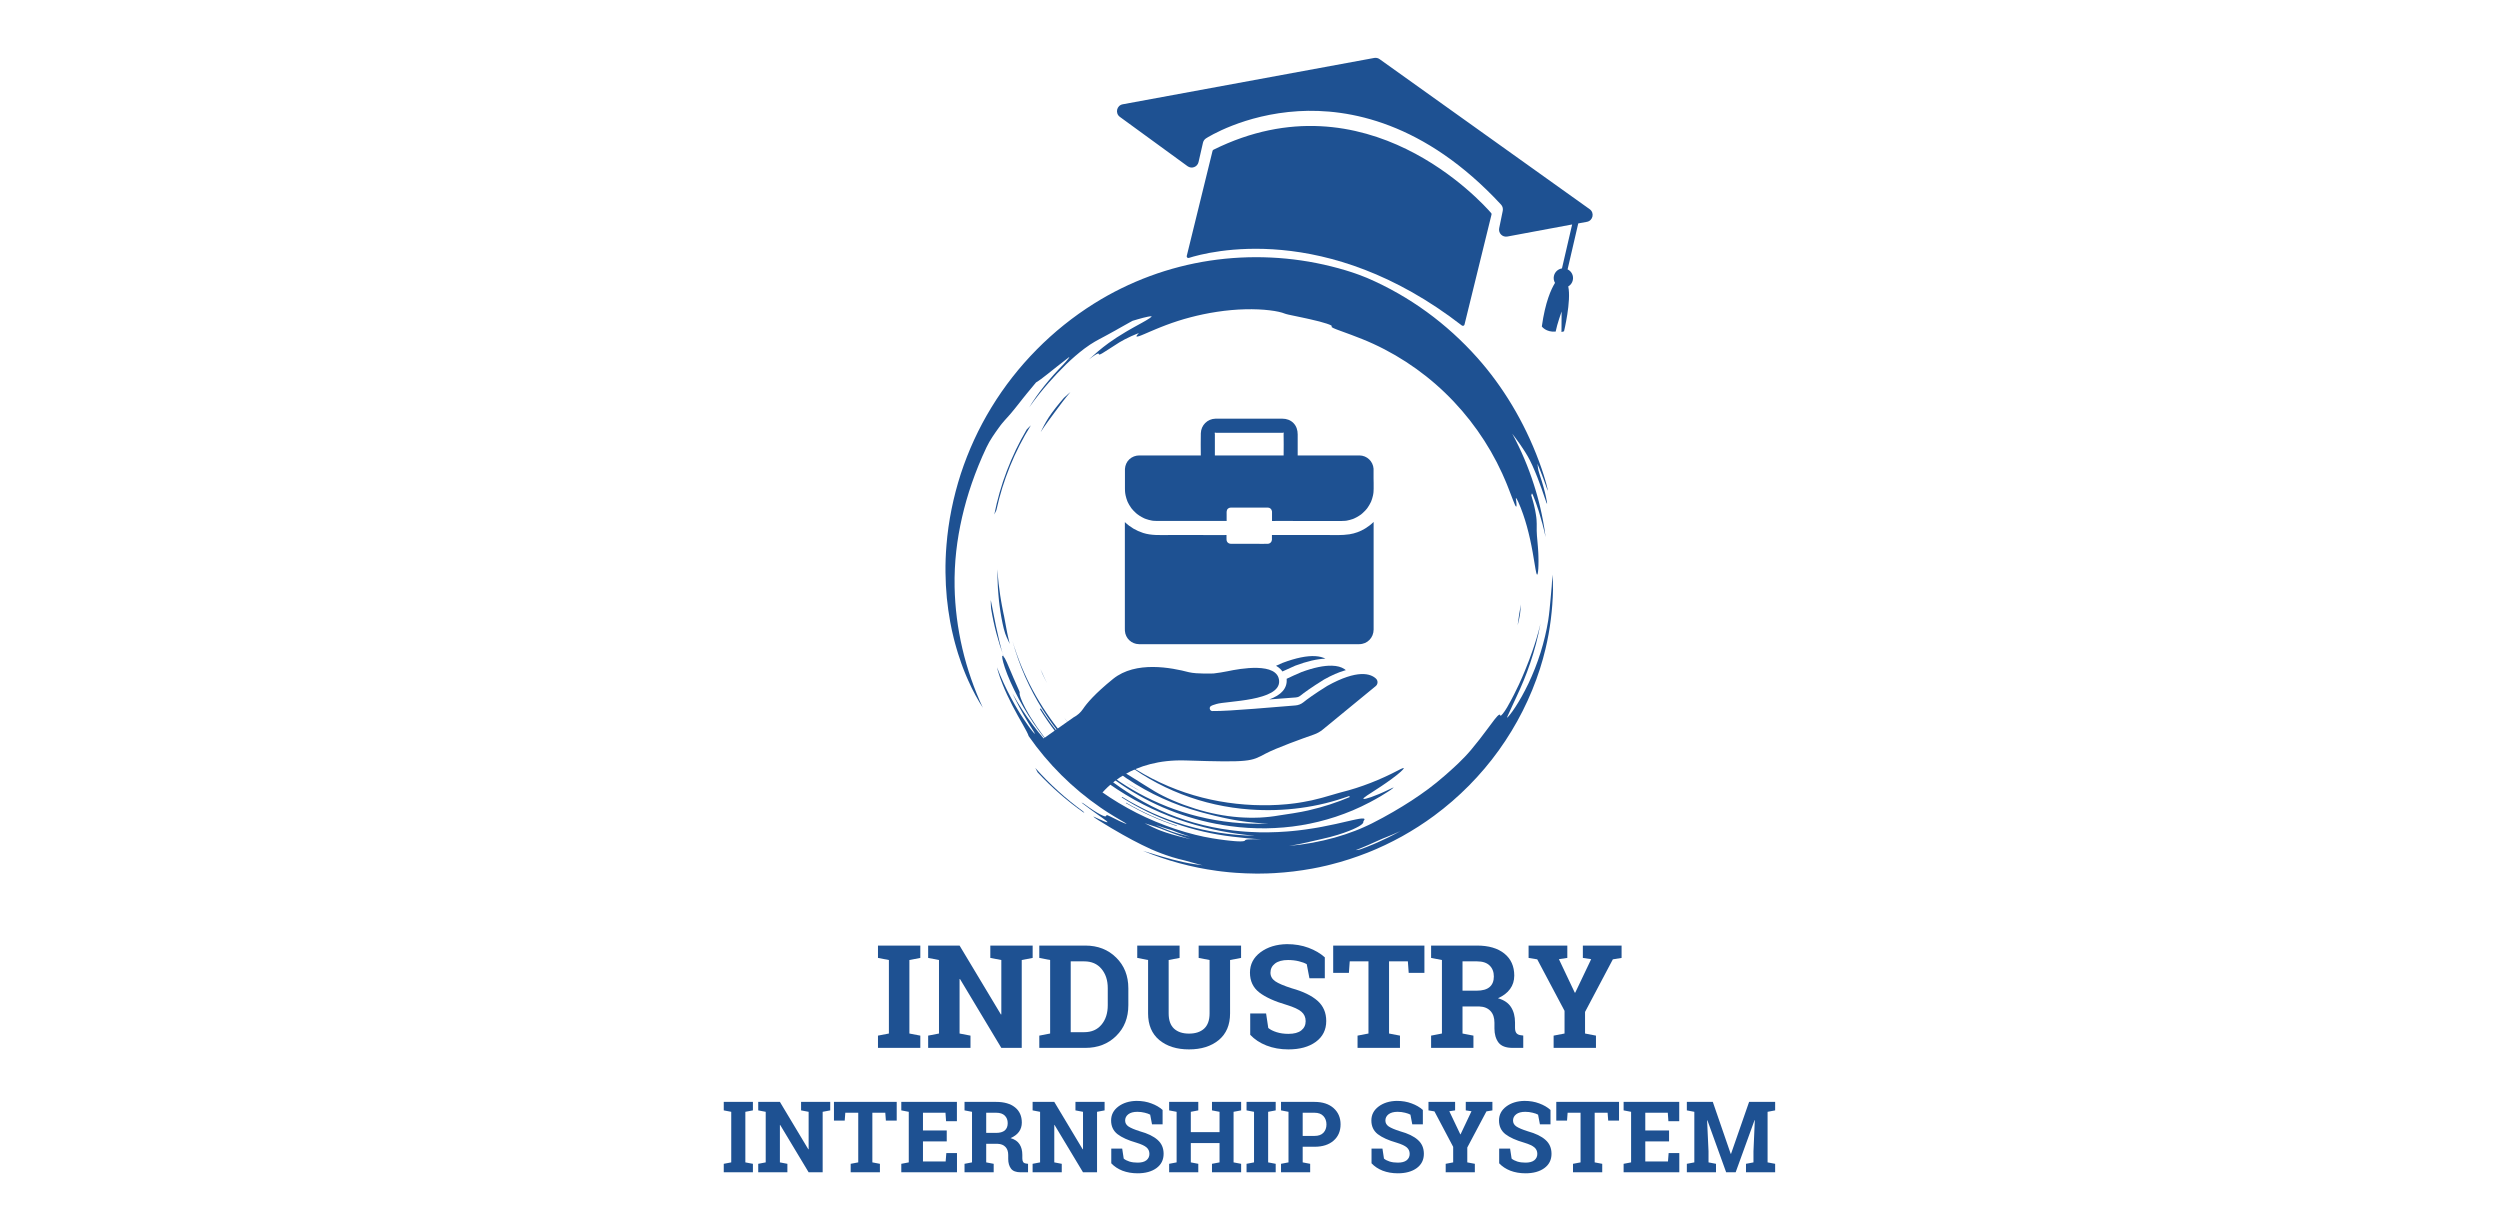 <svg xmlns="http://www.w3.org/2000/svg" xmlns:xlink="http://www.w3.org/1999/xlink" width="620" zoomAndPan="magnify" viewBox="0 0 464.88 228" height="304" preserveAspectRatio="xMidYMid meet" version="1.0"><defs><g/><clipPath id="ead487b9b8"><path d="M 175.797 47.836 L 287.93 47.836 L 287.93 131.703 L 175.797 131.703 Z M 175.797 47.836 " clip-rule="nonzero"/></clipPath><clipPath id="33ca5e7438"><path d="M 185.379 106.828 L 288.805 106.828 L 288.805 162.488 L 185.379 162.488 Z M 185.379 106.828 " clip-rule="nonzero"/></clipPath><clipPath id="a8bb8c081d"><path d="M 207 10 L 297 10 L 297 62 L 207 62 Z M 207 10 " clip-rule="nonzero"/></clipPath><clipPath id="7c70ff4c5d"><path d="M 212.422 0.031 L 301.258 21.84 L 290.531 65.531 L 201.691 43.719 Z M 212.422 0.031 " clip-rule="nonzero"/></clipPath><clipPath id="0fb98ea9ab"><path d="M 212.422 0.031 L 301.258 21.84 L 290.531 65.531 L 201.691 43.719 Z M 212.422 0.031 " clip-rule="nonzero"/></clipPath><clipPath id="f7a51afc8f"><path d="M 193.414 124 L 256.16 124 L 256.16 148.195 L 193.414 148.195 Z M 193.414 124 " clip-rule="nonzero"/></clipPath><clipPath id="610150e85c"><path d="M 209.156 97 L 255.645 97 L 255.645 119.859 L 209.156 119.859 Z M 209.156 97 " clip-rule="nonzero"/></clipPath><clipPath id="9ccdc99d6c"><path d="M 209.156 77.867 L 255.645 77.867 L 255.645 97 L 209.156 97 Z M 209.156 77.867 " clip-rule="nonzero"/></clipPath></defs><g clip-path="url(#ead487b9b8)"><path fill="#1e5192" d="M 287.426 99.902 C 287.141 97.711 286.785 95.934 286.422 94.375 C 286.324 93.988 286.242 93.609 286.145 93.242 C 286.047 92.879 285.953 92.523 285.859 92.176 C 285.758 91.828 285.656 91.488 285.559 91.152 C 285.465 90.812 285.352 90.484 285.25 90.156 C 284.203 86.871 282.867 83.711 281.23 80.691 C 281.355 80.855 281.477 81.016 281.598 81.172 C 281.719 81.332 281.836 81.492 281.953 81.652 C 282.188 81.969 282.422 82.285 282.652 82.617 C 282.879 82.949 283.121 83.289 283.352 83.66 C 283.586 84.027 283.84 84.414 284.082 84.844 C 284.559 85.641 285.332 87.336 285.922 88.867 C 286.484 90.312 286.895 91.5 287.172 92.336 C 287.457 93.172 287.617 93.652 287.676 93.691 C 287.707 93.715 287.707 93.621 287.68 93.414 C 287.656 93.203 287.59 92.875 287.488 92.418 C 287.293 91.508 286.93 90.082 286.266 88.113 C 286.113 87.648 286.039 87.336 286.004 87.059 C 285.965 86.781 285.957 86.543 285.891 86.238 C 286.059 86.617 286.199 86.984 286.344 87.328 C 286.488 87.668 286.609 87.996 286.727 88.297 C 286.844 88.602 286.957 88.883 287.051 89.145 C 287.145 89.406 287.23 89.645 287.309 89.863 C 287.469 90.293 287.582 90.633 287.668 90.867 C 287.754 91.102 287.809 91.234 287.828 91.258 C 287.871 91.305 287.797 90.906 287.559 90.012 C 287.434 89.566 287.281 88.996 287.055 88.301 C 286.945 87.953 286.824 87.57 286.68 87.164 C 286.539 86.75 286.387 86.305 286.203 85.832 C 284.77 81.98 283.074 78.52 281.168 75.34 C 279.262 72.168 277.141 69.273 274.766 66.594 C 273.324 64.969 271.812 63.453 270.242 62.023 C 268.672 60.602 267.039 59.266 265.332 58.027 C 263.629 56.789 261.855 55.637 260 54.578 C 258.148 53.523 256.219 52.551 254.199 51.688 C 253.793 51.523 253.324 51.328 252.805 51.141 C 252.285 50.953 251.727 50.75 251.137 50.566 C 250.844 50.473 250.543 50.379 250.242 50.285 C 249.941 50.195 249.637 50.109 249.332 50.023 C 249.176 49.977 249.023 49.934 248.875 49.891 C 248.719 49.852 248.566 49.812 248.418 49.773 C 248.113 49.695 247.812 49.613 247.52 49.539 C 243.867 48.629 240.113 48.082 236.336 47.902 C 232.562 47.723 228.754 47.91 224.973 48.48 C 221.195 49.051 217.453 50.008 213.832 51.348 C 210.211 52.688 206.707 54.406 203.406 56.48 C 195.672 61.328 189.105 67.984 184.359 75.754 C 181.98 79.637 180.07 83.801 178.652 88.121 C 177.254 92.449 176.34 96.93 175.98 101.441 C 175.84 103.16 175.781 104.84 175.801 106.473 C 175.82 108.105 175.902 109.691 176.051 111.223 C 176.207 112.75 176.414 114.227 176.672 115.641 C 176.738 115.996 176.809 116.344 176.879 116.691 C 176.914 116.863 176.949 117.035 176.984 117.207 C 177.023 117.375 177.062 117.547 177.102 117.715 C 177.18 118.051 177.254 118.387 177.336 118.715 C 177.422 119.043 177.508 119.367 177.59 119.688 C 177.672 120.012 177.77 120.324 177.859 120.637 C 177.953 120.949 178.035 121.262 178.137 121.562 C 178.332 122.168 178.52 122.762 178.73 123.332 C 178.832 123.617 178.934 123.898 179.039 124.176 C 179.148 124.449 179.254 124.723 179.359 124.992 C 179.414 125.125 179.465 125.258 179.52 125.391 C 179.574 125.523 179.629 125.652 179.684 125.781 C 179.797 126.039 179.906 126.293 180.016 126.543 C 180.902 128.543 181.848 130.242 182.75 131.645 C 181.129 128.156 179.832 124.445 178.945 120.652 C 178.055 116.859 177.574 112.988 177.496 109.207 C 177.41 104.566 177.93 100.391 178.883 96.215 C 179.363 94.129 179.953 92.031 180.699 89.883 C 181.445 87.738 182.324 85.523 183.422 83.215 C 184.082 81.82 184.945 80.633 185.691 79.59 C 185.801 79.434 185.902 79.289 186.008 79.156 C 186.109 79.023 186.207 78.898 186.301 78.785 C 186.492 78.555 186.664 78.352 186.836 78.156 C 187.012 77.961 187.184 77.773 187.363 77.574 C 187.547 77.375 187.73 77.156 187.949 76.91 C 188.164 76.66 188.395 76.375 188.668 76.039 C 188.805 75.871 188.949 75.691 189.105 75.492 C 189.266 75.293 189.43 75.078 189.613 74.852 C 189.797 74.621 189.992 74.371 190.203 74.102 C 190.418 73.836 190.645 73.551 190.895 73.242 C 191.391 72.625 191.965 71.926 192.641 71.133 C 193.176 70.82 193.879 70.301 194.848 69.527 C 195.824 68.762 197.066 67.738 198.723 66.473 C 198.91 66.328 198.848 66.469 198.641 66.742 C 198.539 66.879 198.398 67.047 198.238 67.227 C 198.078 67.41 197.898 67.613 197.707 67.809 C 196.508 69.031 195.301 70.371 194.207 71.738 C 193.113 73.102 192.137 74.492 191.363 75.785 C 192.488 74.195 193.715 72.648 194.988 71.199 C 196.012 70.035 197.109 68.863 198.234 67.773 C 199.363 66.688 200.52 65.684 201.641 64.84 C 203.129 63.73 204.059 63.277 205.246 62.641 C 205.391 62.562 205.543 62.48 205.703 62.395 C 205.863 62.309 206.027 62.219 206.199 62.125 C 206.543 61.938 206.922 61.727 207.348 61.492 C 207.559 61.371 207.781 61.242 208.02 61.109 C 208.258 60.977 208.512 60.836 208.777 60.684 C 209.043 60.527 209.332 60.375 209.637 60.203 C 209.789 60.117 209.945 60.031 210.105 59.941 C 210.266 59.852 210.434 59.762 210.605 59.668 C 210.91 59.582 211.234 59.477 211.57 59.383 C 211.902 59.293 212.242 59.195 212.559 59.109 C 213.203 58.949 213.766 58.824 214.07 58.828 C 214.238 58.828 214.09 58.969 213.754 59.203 C 213.414 59.434 212.883 59.738 212.281 60.074 C 211.848 60.305 211.371 60.578 210.855 60.859 C 210.598 61 210.34 61.152 210.07 61.305 C 209.938 61.383 209.805 61.457 209.668 61.535 C 209.531 61.613 209.398 61.695 209.262 61.777 C 208.176 62.414 207.094 63.125 206.184 63.777 C 204.703 64.852 203.633 65.801 202.453 66.875 C 202.699 66.676 202.918 66.523 203.105 66.387 C 203.293 66.25 203.449 66.145 203.582 66.055 C 203.848 65.883 204.016 65.805 204.121 65.77 C 204.332 65.699 204.297 65.836 204.34 65.906 C 204.383 65.98 204.504 65.988 205.016 65.68 C 205.543 65.387 206.441 64.742 208.16 63.672 C 208.398 63.527 208.746 63.328 209.137 63.125 C 209.531 62.926 209.961 62.711 210.359 62.531 C 210.762 62.355 211.125 62.195 211.383 62.098 C 211.641 62 211.789 61.953 211.75 61.992 C 211.246 62.469 211.215 62.656 211.52 62.598 C 211.672 62.574 211.914 62.496 212.23 62.367 C 212.391 62.305 212.566 62.227 212.762 62.145 C 212.957 62.062 213.172 61.973 213.402 61.871 C 213.516 61.82 213.637 61.77 213.758 61.715 C 213.883 61.664 214.008 61.609 214.141 61.555 C 214.402 61.441 214.68 61.324 214.969 61.203 C 215.258 61.082 215.562 60.961 215.883 60.832 C 216.199 60.703 216.531 60.582 216.871 60.449 C 218.234 59.938 219.777 59.43 221.391 59.012 C 222.879 58.621 224.57 58.258 226.316 57.996 C 228.062 57.73 229.859 57.566 231.543 57.527 C 233.227 57.484 234.793 57.562 236.074 57.715 C 237.359 57.863 238.359 58.098 238.926 58.336 C 238.98 58.359 239.066 58.387 239.176 58.414 C 239.285 58.445 239.418 58.477 239.574 58.516 C 239.73 58.551 239.906 58.59 240.102 58.629 C 240.195 58.648 240.297 58.668 240.398 58.691 C 240.504 58.711 240.609 58.734 240.719 58.758 C 241.156 58.852 241.637 58.945 242.125 59.055 C 242.367 59.109 242.613 59.16 242.855 59.211 C 243.102 59.266 243.34 59.32 243.574 59.371 C 244.852 59.656 245.949 59.938 246.688 60.188 C 247.055 60.312 247.336 60.414 247.5 60.508 C 247.664 60.602 247.715 60.672 247.629 60.723 C 247.527 60.789 247.672 60.898 247.988 61.043 C 248.305 61.184 248.785 61.375 249.363 61.578 C 250.512 61.996 252.023 62.543 253.289 63.059 C 258.984 65.344 264.258 68.77 268.711 73.055 C 273.164 77.336 276.793 82.465 279.34 88.043 C 279.523 88.453 279.73 88.891 279.914 89.348 C 280.012 89.578 280.109 89.805 280.203 90.035 C 280.297 90.266 280.387 90.496 280.477 90.727 C 280.844 91.637 281.16 92.508 281.414 93.156 C 281.543 93.477 281.645 93.746 281.734 93.934 C 281.824 94.121 281.898 94.227 281.945 94.23 C 281.996 94.234 282.02 94.137 282.016 93.91 C 282.012 93.684 281.984 93.328 281.902 92.828 C 281.832 92.402 282.039 92.727 282.332 93.352 C 282.473 93.668 282.641 94.055 282.801 94.457 C 282.953 94.863 283.113 95.281 283.242 95.656 C 283.727 97.031 284.176 98.68 284.539 100.316 C 284.902 101.953 285.172 103.582 285.387 104.91 C 285.504 105.602 285.59 106.172 285.68 106.516 C 285.77 106.863 285.852 106.988 285.922 106.793 C 285.961 106.695 285.992 106.516 286.023 106.246 C 286.051 105.977 286.086 105.613 286.09 105.148 C 286.098 104.914 286.102 104.652 286.102 104.367 C 286.105 104.078 286.094 103.766 286.086 103.422 C 286.078 103.25 286.074 103.07 286.066 102.883 C 286.055 102.695 286.043 102.504 286.031 102.301 C 286.02 102.102 286.004 101.891 285.988 101.676 C 285.977 101.457 285.949 101.234 285.93 101 C 285.715 98.875 285.766 98.301 285.77 97.422 C 285.77 97.203 285.758 96.965 285.738 96.68 C 285.727 96.535 285.715 96.379 285.691 96.211 C 285.668 96.043 285.645 95.855 285.609 95.652 C 285.578 95.449 285.539 95.227 285.492 94.98 C 285.441 94.738 285.383 94.473 285.316 94.18 C 285.281 94.031 285.246 93.879 285.207 93.719 C 285.164 93.562 285.121 93.398 285.074 93.223 C 284.977 92.879 284.879 92.504 284.75 92.102 C 284.848 92.059 284.805 91.457 285.062 92.078 C 285.164 92.316 285.262 92.562 285.355 92.82 C 285.453 93.078 285.551 93.344 285.652 93.617 C 285.746 93.891 285.844 94.18 285.945 94.473 C 285.996 94.621 286.047 94.773 286.098 94.926 C 286.145 95.082 286.191 95.238 286.242 95.398 C 286.641 96.68 287.047 98.156 287.426 99.902 " fill-opacity="1" fill-rule="nonzero"/></g><g clip-path="url(#33ca5e7438)"><path fill="#1e5192" d="M 214.898 153.441 C 215.148 153.555 215.398 153.668 215.648 153.781 C 215.902 153.891 216.156 153.996 216.406 154.102 C 216.914 154.32 217.434 154.508 217.957 154.699 C 218.227 154.789 218.504 154.875 218.781 154.961 C 218.918 155 219.055 155.043 219.195 155.086 C 219.336 155.125 219.477 155.16 219.613 155.199 C 219.895 155.273 220.176 155.352 220.457 155.422 C 220.738 155.488 221.023 155.559 221.305 155.625 C 221.027 155.535 220.754 155.449 220.48 155.355 C 220.207 155.266 219.934 155.164 219.656 155.07 C 219.52 155.02 219.379 154.973 219.238 154.922 C 219.102 154.867 218.961 154.816 218.82 154.762 C 218.543 154.656 218.258 154.551 217.969 154.434 C 217.645 154.34 217.348 154.25 217.066 154.164 C 216.785 154.082 216.527 153.992 216.281 153.914 C 215.781 153.758 215.34 153.598 214.898 153.441 Z M 256.605 156.199 C 255.121 156.875 253.629 157.551 252.098 158.129 C 252.391 158.078 252.652 158.09 252.988 157.969 C 253.246 157.871 253.504 157.777 253.766 157.676 C 253.895 157.629 254.023 157.578 254.156 157.531 C 254.289 157.477 254.422 157.422 254.555 157.367 C 254.82 157.262 255.094 157.148 255.375 157.035 C 255.652 156.914 255.941 156.789 256.242 156.656 C 257.434 156.125 258.797 155.477 260.469 154.555 C 260.336 154.617 260.211 154.676 260.09 154.73 C 259.969 154.785 259.852 154.84 259.738 154.887 C 259.508 154.988 259.301 155.082 259.105 155.164 C 258.711 155.336 258.371 155.465 258.074 155.59 C 257.926 155.648 257.785 155.707 257.656 155.762 C 257.523 155.812 257.398 155.863 257.277 155.91 C 257.039 156.008 256.82 156.102 256.605 156.199 Z M 215.621 154.043 C 214.516 153.625 213.75 153.441 212.844 153.117 C 212.965 153.18 213.09 153.242 213.211 153.305 C 213.336 153.367 213.457 153.426 213.582 153.488 C 213.828 153.609 214.078 153.734 214.324 153.855 C 214.574 153.973 214.824 154.086 215.074 154.195 C 215.199 154.25 215.324 154.301 215.449 154.355 C 215.57 154.406 215.695 154.453 215.82 154.5 C 216.129 154.613 216.43 154.727 216.766 154.836 C 217.102 154.945 217.465 155.062 217.891 155.191 C 218.746 155.434 219.836 155.746 221.441 156.102 C 219.758 155.617 218.574 155.172 217.672 154.832 C 216.77 154.492 216.152 154.23 215.621 154.043 Z M 196.383 139.883 C 199.746 143.512 203.652 146.723 208.012 149.344 C 209.102 149.996 210.215 150.621 211.359 151.199 C 212.504 151.777 213.672 152.316 214.863 152.816 C 217.25 153.805 219.727 154.641 222.277 155.273 C 223.316 155.539 224.379 155.742 225.441 155.926 L 226.242 156.051 L 226.645 156.113 L 227.047 156.164 C 227.312 156.203 227.582 156.238 227.848 156.273 C 228.117 156.305 228.383 156.336 228.652 156.363 C 229.98 156.512 230.672 156.516 231.043 156.48 C 231.414 156.449 231.465 156.379 231.523 156.309 C 231.586 156.238 231.652 156.172 232.051 156.133 C 232.254 156.113 232.535 156.105 232.941 156.105 C 233.145 156.102 233.379 156.102 233.648 156.102 C 233.918 156.102 234.227 156.109 234.574 156.105 C 232.773 156.035 231.098 155.84 229.195 155.621 C 225.547 155.191 221.938 154.363 218.461 153.137 C 214.992 151.898 211.652 150.285 208.559 148.305 L 208.699 148.238 L 209.039 148.449 L 209.379 148.648 L 210.062 149.055 C 210.527 149.309 210.984 149.578 211.457 149.816 C 212.391 150.32 213.348 150.777 214.312 151.219 C 216.254 152.082 218.254 152.84 220.316 153.445 C 222.379 154.066 224.496 154.535 226.664 154.879 C 227.75 155.039 228.844 155.188 229.949 155.273 C 230.504 155.328 231.059 155.355 231.617 155.395 C 231.898 155.406 232.176 155.414 232.457 155.426 L 232.879 155.441 C 233.02 155.449 233.16 155.449 233.301 155.449 C 229.215 155.086 224.969 154.316 220.664 152.949 C 216.363 151.582 212.004 149.605 207.816 146.867 C 204.895 144.965 202.188 142.707 199.758 140.18 L 199.527 139.945 L 199.305 139.703 L 198.855 139.219 C 198.559 138.898 198.273 138.562 197.984 138.238 C 197.703 137.898 197.418 137.566 197.141 137.227 L 196.523 136.457 L 196.324 136.195 C 195.254 134.805 194.262 133.359 193.348 131.867 L 193.539 131.785 C 196.035 135.781 199.125 139.398 202.672 142.488 L 202.633 142.297 C 199.262 139.312 196.305 135.855 193.867 131.98 C 191.43 128.109 189.512 123.824 188.254 119.199 C 189.215 122.434 190.492 125.5 192.039 128.387 C 193.594 131.273 195.418 133.98 197.48 136.5 C 199.543 139.016 201.844 141.348 204.383 143.469 C 206.918 145.586 209.684 147.504 212.688 149.172 C 213.625 149.691 214.602 150.184 215.605 150.652 C 216.617 151.109 217.656 151.547 218.73 151.941 C 220.867 152.727 223.117 153.371 225.418 153.84 C 226.57 154.07 227.73 154.273 228.898 154.414 L 229.336 154.473 L 229.777 154.52 C 230.07 154.551 230.359 154.586 230.652 154.609 C 230.949 154.633 231.242 154.656 231.535 154.684 C 231.824 154.711 232.121 154.719 232.41 154.738 C 232.996 154.777 233.582 154.785 234.168 154.809 C 234.457 154.812 234.75 154.812 235.039 154.816 L 235.477 154.82 L 235.91 154.812 C 237.07 154.805 238.219 154.738 239.352 154.656 C 239.652 154.629 239.953 154.605 240.246 154.578 C 240.543 154.547 240.832 154.516 241.121 154.488 C 241.266 154.473 241.406 154.457 241.547 154.441 C 241.691 154.422 241.832 154.406 241.969 154.387 C 242.246 154.352 242.523 154.316 242.793 154.281 C 243.332 154.199 243.859 154.133 244.363 154.043 C 244.617 154 244.863 153.961 245.109 153.918 C 245.352 153.875 245.594 153.828 245.828 153.785 C 247.703 153.438 249.281 153.062 250.523 152.773 C 250.68 152.738 250.828 152.703 250.973 152.672 C 251.117 152.637 251.258 152.605 251.391 152.574 C 251.66 152.512 251.906 152.461 252.129 152.414 C 252.578 152.32 252.938 152.262 253.203 152.242 C 253.73 152.203 253.883 152.328 253.598 152.656 C 253.406 152.875 253.754 152.988 253.008 153.5 C 252.914 153.562 252.805 153.633 252.672 153.711 C 252.539 153.785 252.387 153.867 252.211 153.953 C 252.031 154.043 251.832 154.137 251.602 154.242 C 251.371 154.344 251.113 154.445 250.824 154.562 C 249.668 155.016 248.004 155.574 245.594 156.102 C 245.176 156.184 244.727 156.293 244.254 156.406 C 244.02 156.461 243.777 156.516 243.531 156.574 C 243.406 156.602 243.281 156.633 243.156 156.664 C 243.031 156.691 242.906 156.719 242.777 156.746 C 242.523 156.801 242.27 156.855 242.012 156.914 C 241.754 156.969 241.492 157.02 241.234 157.07 C 240.719 157.176 240.199 157.258 239.699 157.34 C 242.59 157.09 245.527 156.539 248.199 155.793 C 249.535 155.418 250.801 154.988 251.969 154.539 C 252.262 154.422 252.547 154.309 252.824 154.199 C 253.102 154.078 253.375 153.961 253.641 153.844 C 253.906 153.73 254.16 153.609 254.41 153.492 C 254.66 153.371 254.902 153.258 255.137 153.141 C 256.551 152.43 257.844 151.719 259.059 151.016 C 260.27 150.316 261.406 149.617 262.496 148.91 C 263.578 148.199 264.617 147.48 265.633 146.727 C 266.645 145.969 267.629 145.172 268.609 144.316 C 268.84 144.113 269.066 143.918 269.285 143.723 C 269.508 143.523 269.723 143.328 269.938 143.137 C 270.156 142.945 270.363 142.75 270.574 142.555 C 270.781 142.359 270.992 142.172 271.195 141.973 C 272.012 141.188 272.797 140.379 273.566 139.465 C 274.754 138.051 275.645 136.867 276.344 135.93 C 277.043 134.992 277.551 134.297 277.934 133.812 C 278.125 133.574 278.281 133.387 278.414 133.246 C 278.547 133.105 278.652 133.012 278.738 132.965 C 278.906 132.867 278.992 132.938 279.016 133.129 C 279.027 133.211 279.203 133.062 279.449 132.766 C 279.566 132.617 279.703 132.434 279.848 132.227 C 279.988 132.02 280.141 131.793 280.273 131.547 C 281.262 129.816 281.922 128.465 282.457 127.32 C 282.586 127.031 282.711 126.758 282.828 126.492 C 282.887 126.359 282.945 126.227 283.004 126.102 C 283.059 125.969 283.113 125.844 283.168 125.719 C 283.273 125.465 283.379 125.219 283.48 124.977 C 283.578 124.734 283.68 124.492 283.777 124.246 C 284.176 123.273 284.559 122.27 285.004 120.984 C 285.449 119.699 285.957 118.133 286.473 115.992 C 285.977 118.68 285.324 121.086 284.562 123.328 C 283.805 125.574 282.934 127.648 281.969 129.684 C 281.812 130.008 281.617 130.418 281.426 130.848 C 281.23 131.277 281.02 131.723 280.84 132.129 C 280.461 132.93 280.184 133.559 280.254 133.5 C 280.387 133.41 280.586 133.18 280.855 132.84 C 280.988 132.668 281.141 132.473 281.297 132.246 C 281.453 132.02 281.625 131.766 281.809 131.492 C 282.531 130.383 283.398 128.883 284.227 127.137 C 285.055 125.395 285.852 123.414 286.48 121.395 C 287.113 119.379 287.59 117.328 287.891 115.492 C 288.113 114.109 288.238 112.609 288.355 111.312 C 288.504 109.754 288.633 108.359 288.691 106.887 C 288.719 107.352 288.75 107.777 288.777 108.227 C 288.801 108.68 288.809 109.152 288.801 109.707 L 288.77 110.625 L 288.754 111.082 L 288.723 111.543 L 288.668 112.457 L 288.59 113.375 L 288.547 113.836 L 288.496 114.293 C 288.465 114.598 288.43 114.902 288.395 115.211 C 288.352 115.516 288.309 115.82 288.266 116.129 L 288.203 116.586 L 288.129 117.043 C 288.078 117.352 288.027 117.656 287.977 117.961 C 287.914 118.27 287.855 118.574 287.797 118.879 C 287.77 119.031 287.738 119.188 287.707 119.34 L 287.605 119.797 C 287.539 120.102 287.473 120.41 287.398 120.715 C 287.105 121.938 286.77 123.16 286.379 124.379 C 284.652 129.77 282.055 134.91 278.723 139.547 C 275.391 144.188 271.312 148.312 266.684 151.727 C 264.785 153.133 262.785 154.406 260.719 155.562 C 259.68 156.129 258.629 156.68 257.555 157.184 C 257.023 157.441 256.477 157.676 255.938 157.918 C 255.668 158.039 255.391 158.148 255.117 158.266 C 254.844 158.375 254.57 158.496 254.293 158.602 C 252.086 159.469 249.824 160.215 247.52 160.789 C 247.234 160.859 246.945 160.938 246.656 161.004 L 245.785 161.199 L 245.352 161.297 L 244.039 161.555 C 242.871 161.762 241.699 161.953 240.516 162.09 C 239.336 162.234 238.152 162.328 236.969 162.402 L 235.633 162.461 L 234.297 162.484 C 234 162.488 233.703 162.484 233.406 162.484 C 232.219 162.48 231.031 162.422 229.844 162.344 L 228.953 162.273 L 228.512 162.234 L 228.066 162.188 L 227.18 162.09 L 226.293 161.977 C 221.574 161.34 216.934 160.074 212.527 158.254 C 212.797 158.332 213.078 158.418 213.363 158.508 C 213.508 158.551 213.652 158.598 213.797 158.645 C 213.945 158.688 214.094 158.734 214.246 158.777 C 214.547 158.871 214.855 158.965 215.168 159.062 C 215.48 159.152 215.801 159.246 216.121 159.34 C 217.414 159.711 218.762 160.082 220.086 160.363 C 220.418 160.441 220.734 160.496 221.039 160.555 C 221.344 160.609 221.633 160.668 221.918 160.707 C 222.492 160.789 223.043 160.875 223.633 160.941 C 223.066 160.816 222.418 160.621 221.82 160.465 C 221.227 160.289 220.684 160.137 220.336 160.055 C 218.648 159.672 217.23 159.215 215.945 158.73 C 215.297 158.492 214.691 158.23 214.094 157.977 C 213.5 157.703 212.918 157.441 212.34 157.148 C 211.18 156.582 210.016 155.953 208.723 155.227 C 207.43 154.496 206.004 153.664 204.352 152.629 C 204.066 152.445 203.848 152.305 203.684 152.195 C 203.523 152.082 203.422 152.004 203.367 151.957 C 203.254 151.859 203.328 151.875 203.512 151.953 C 203.691 152.039 203.98 152.172 204.301 152.32 C 204.617 152.469 204.957 152.633 205.254 152.746 C 205.836 152.98 206.199 153.074 205.691 152.66 C 205.566 152.559 205.387 152.422 205.141 152.25 C 204.898 152.074 204.594 151.855 204.219 151.594 C 203.473 151.059 202.434 150.34 201.094 149.293 C 201.223 149.348 201.297 149.32 201.496 149.465 C 203.008 150.582 203.992 151.172 204.609 151.492 C 205.23 151.812 205.48 151.875 205.594 151.836 C 205.824 151.77 205.5 151.355 206.465 151.871 C 207.977 152.664 208.855 153.039 209.234 153.184 C 209.621 153.32 209.516 153.23 209.105 152.984 C 208.902 152.859 208.625 152.699 208.297 152.508 C 207.965 152.32 207.59 152.09 207.184 151.848 C 206.777 151.605 206.355 151.332 205.918 151.062 C 205.703 150.922 205.488 150.777 205.273 150.637 C 205.059 150.492 204.844 150.355 204.637 150.207 C 199.43 146.629 194.875 142.094 191.266 136.91 C 191.059 136.117 189.57 133.824 188.234 131.211 C 187.562 129.906 186.914 128.531 186.418 127.277 C 186.289 126.965 186.18 126.656 186.07 126.363 C 186.016 126.215 185.965 126.074 185.914 125.934 C 185.867 125.789 185.82 125.652 185.777 125.52 C 185.691 125.25 185.613 124.996 185.543 124.766 C 185.48 124.531 185.426 124.312 185.383 124.117 C 185.75 125.082 186.164 126.035 186.59 126.984 C 187.031 127.926 187.48 128.863 187.973 129.773 C 188.453 130.688 188.977 131.57 189.5 132.438 C 189.633 132.652 189.773 132.863 189.906 133.078 C 190.043 133.289 190.172 133.504 190.316 133.707 C 190.598 134.121 190.867 134.535 191.156 134.934 C 191.328 135.172 191.484 135.391 191.629 135.586 C 191.777 135.773 191.906 135.941 192.02 136.074 C 192.242 136.348 192.383 136.496 192.418 136.496 C 192.453 136.496 192.379 136.34 192.176 136 C 191.965 135.66 191.633 135.125 191.156 134.355 C 190.035 132.523 188.996 130.574 188.258 128.973 C 190.5 133.031 193.266 136.723 196.441 139.961 L 196.383 139.883 " fill-opacity="1" fill-rule="nonzero"/></g><path fill="#1e5192" d="M 197.098 134.957 C 197.809 135.93 198.605 136.926 199.484 137.934 C 200.363 138.938 201.324 139.957 202.371 140.961 C 204.461 142.969 206.895 144.922 209.625 146.668 C 210.992 147.539 212.43 148.359 213.93 149.109 C 215.43 149.855 216.992 150.535 218.602 151.129 C 220.207 151.727 221.863 152.238 223.547 152.664 C 225.23 153.086 226.941 153.414 228.664 153.648 C 230.961 153.969 233.207 154.09 235.414 154.07 C 237.621 154.031 239.789 153.859 241.941 153.5 C 244.094 153.148 246.227 152.625 248.359 151.926 C 249.43 151.574 250.492 151.168 251.559 150.727 C 252.625 150.273 253.688 149.77 254.75 149.211 C 256.305 148.391 257.371 147.734 258.066 147.277 C 258.242 147.164 258.395 147.066 258.523 146.977 C 258.652 146.887 258.758 146.809 258.844 146.746 C 259.02 146.617 259.113 146.539 259.133 146.504 C 259.176 146.438 258.93 146.543 258.461 146.77 C 258.227 146.883 257.934 147.02 257.59 147.18 C 257.418 147.262 257.234 147.344 257.039 147.43 C 256.844 147.516 256.633 147.605 256.418 147.699 C 255.277 148.176 254.469 148.449 254 148.555 C 253.531 148.656 253.41 148.605 253.629 148.395 C 253.852 148.188 254.414 147.82 255.297 147.254 C 256.18 146.688 257.379 145.922 258.832 144.855 C 260.312 143.77 260.934 143.141 261.031 142.941 C 261.125 142.73 260.676 142.922 259.906 143.332 C 256.758 144.977 253.16 146.438 249.379 147.371 C 249.285 147.395 249.18 147.422 249.055 147.461 C 248.934 147.492 248.797 147.531 248.652 147.574 C 248.359 147.656 248.027 147.762 247.676 147.859 C 247.324 147.961 246.953 148.074 246.586 148.172 C 246.406 148.227 246.227 148.277 246.047 148.328 C 245.871 148.375 245.699 148.418 245.531 148.465 C 245 148.613 244.469 148.734 243.941 148.859 C 243.41 148.969 242.883 149.082 242.355 149.168 C 241.832 149.27 241.309 149.336 240.785 149.414 C 240.527 149.445 240.266 149.477 240.004 149.508 C 239.746 149.543 239.488 149.566 239.227 149.59 C 237.156 149.789 235.109 149.812 233.07 149.734 C 228.855 149.555 224.566 148.82 220.375 147.41 C 216.188 146.004 212.098 143.93 208.371 141.184 C 211.758 143.91 215.594 146.121 219.68 147.707 C 223.762 149.301 228.094 150.258 232.461 150.566 C 235.625 150.793 238.762 150.695 241.84 150.281 C 244.922 149.871 247.949 149.129 250.902 148.059 L 250.984 148.254 C 248.598 149.27 246.098 150.082 243.586 150.664 C 243.465 150.695 243.344 150.723 243.215 150.754 C 243.09 150.777 242.961 150.805 242.832 150.832 C 242.574 150.887 242.309 150.945 242.043 150.996 C 241.508 151.09 240.965 151.195 240.445 151.273 C 239.41 151.445 238.469 151.559 237.891 151.664 C 236.723 151.871 235.504 152.008 234.242 152.07 C 232.98 152.121 231.688 152.105 230.367 152.004 C 227.73 151.809 225.004 151.273 222.293 150.426 C 220.926 150 219.469 149.473 218.141 148.902 C 216.809 148.336 215.613 147.723 214.734 147.203 C 213.281 146.324 212.16 145.598 210.965 144.855 C 209.773 144.109 208.508 143.348 206.836 142.27 C 206.59 142.113 206.324 141.922 206.031 141.711 C 205.738 141.504 205.426 141.258 205.094 140.992 C 205.008 140.926 204.926 140.855 204.836 140.789 C 204.754 140.719 204.668 140.645 204.578 140.57 C 204.406 140.422 204.223 140.27 204.039 140.113 C 203.855 139.949 203.672 139.781 203.48 139.613 C 203.383 139.523 203.285 139.438 203.188 139.348 C 203.094 139.258 202.996 139.168 202.898 139.074 C 202.703 138.887 202.496 138.699 202.301 138.5 C 202.098 138.301 201.895 138.094 201.688 137.887 C 201.484 137.676 201.277 137.457 201.066 137.238 C 200.852 137.02 200.648 136.785 200.434 136.555 C 199.59 135.617 198.73 134.59 197.887 133.488 C 199.555 135.832 201.398 137.941 203.355 139.82 C 205.312 141.703 207.379 143.359 209.523 144.797 C 211.668 146.23 213.879 147.465 216.145 148.488 C 217.273 149 218.414 149.469 219.566 149.887 C 220.719 150.297 221.883 150.668 223.051 150.992 C 223.285 151.055 223.52 151.117 223.754 151.184 C 223.984 151.25 224.215 151.301 224.445 151.363 C 224.672 151.422 224.898 151.484 225.129 151.539 C 225.355 151.598 225.582 151.652 225.809 151.711 L 226.152 151.793 C 226.266 151.82 226.383 151.848 226.496 151.871 C 226.727 151.926 226.957 151.98 227.191 152.035 C 227.426 152.086 227.66 152.137 227.902 152.188 C 228.141 152.238 228.383 152.293 228.633 152.336 C 228.879 152.383 229.133 152.434 229.387 152.48 C 229.645 152.531 229.906 152.57 230.176 152.617 C 230.445 152.664 230.719 152.707 231 152.746 C 231.285 152.785 231.574 152.824 231.871 152.867 C 233.059 153.016 234.379 153.133 235.887 153.18 C 231.305 153.359 226.898 152.879 222.84 151.867 C 222.586 151.812 222.336 151.738 222.086 151.672 C 221.836 151.605 221.582 151.547 221.336 151.469 C 220.84 151.324 220.348 151.184 219.863 151.023 C 218.891 150.719 217.945 150.371 217.02 150.016 C 215.176 149.281 213.422 148.465 211.781 147.562 C 210.141 146.66 208.598 145.699 207.172 144.68 C 205.742 143.66 204.418 142.602 203.199 141.52 C 200.762 139.355 198.746 137.113 197.098 134.957 " fill-opacity="1" fill-rule="nonzero"/><path fill="#1e5192" d="M 196.383 139.883 C 195.688 139.027 194.848 138 194.016 136.895 C 193.184 135.785 192.363 134.602 191.668 133.473 C 191.316 132.914 191.008 132.359 190.727 131.852 C 190.59 131.59 190.465 131.344 190.348 131.105 C 190.293 130.988 190.234 130.875 190.18 130.762 C 190.129 130.648 190.082 130.539 190.035 130.434 C 189.668 129.59 189.504 128.973 189.602 128.738 C 189.605 128.723 189.562 128.613 189.48 128.434 C 189.402 128.254 189.293 127.996 189.156 127.695 C 189.09 127.543 189.012 127.379 188.938 127.203 C 188.859 127.031 188.781 126.848 188.699 126.656 C 188.617 126.469 188.523 126.273 188.441 126.074 C 188.355 125.875 188.27 125.672 188.184 125.469 C 187.484 123.848 186.848 122.191 186.617 122.203 C 186.617 122.203 186.637 122.141 186.637 122.141 C 186.27 121.707 186.25 122.105 186.551 123.23 C 186.855 124.348 187.52 126.18 188.664 128.496 C 190.707 132.609 193.328 136.5 196.43 139.945 C 196.441 139.961 196.383 139.883 196.383 139.883 " fill-opacity="1" fill-rule="nonzero"/><path fill="#1e5192" d="M 185.469 105.898 C 185.465 106.238 185.465 106.566 185.465 106.887 C 185.473 107.203 185.48 107.516 185.488 107.82 C 185.492 108.125 185.508 108.418 185.52 108.707 C 185.535 108.996 185.543 109.273 185.562 109.547 C 185.605 110.094 185.633 110.609 185.688 111.102 C 185.711 111.344 185.734 111.586 185.758 111.816 C 185.785 112.051 185.812 112.277 185.84 112.496 C 186.062 114.266 186.336 115.672 186.637 116.918 C 186.73 117.281 186.82 117.586 186.91 117.852 C 187.004 118.117 187.098 118.34 187.188 118.551 C 187.367 118.973 187.559 119.32 187.754 119.773 C 187.645 119.344 187.527 118.883 187.43 118.406 C 187.379 118.172 187.324 117.934 187.277 117.695 C 187.23 117.457 187.184 117.223 187.141 116.988 C 186.965 116.066 186.824 115.219 186.711 114.672 C 186.672 114.504 186.637 114.34 186.602 114.176 C 186.57 114.012 186.539 113.848 186.504 113.684 C 186.441 113.359 186.371 113.039 186.316 112.719 C 186.258 112.395 186.199 112.074 186.141 111.746 C 186.086 111.418 186.031 111.086 185.977 110.746 C 185.77 109.379 185.574 107.859 185.469 105.898 " fill-opacity="1" fill-rule="nonzero"/><path fill="#1e5192" d="M 185.27 94.887 C 185.574 93.5 185.934 92.121 186.355 90.762 C 186.777 89.406 187.258 88.062 187.793 86.742 C 188.863 84.098 190.168 81.543 191.68 79.109 L 191.285 79.496 L 190.902 79.895 C 190.18 81.121 189.508 82.375 188.895 83.652 C 188.281 84.934 187.723 86.238 187.219 87.562 C 186.203 90.207 185.43 92.938 184.879 95.703 C 185 95.43 185.141 95.156 185.27 94.887 " fill-opacity="1" fill-rule="nonzero"/><path fill="#1e5192" d="M 186.637 122.141 C 186.637 122.141 186.617 122.203 186.617 122.203 C 186.016 120.184 185.559 118.211 185.18 116.41 C 184.805 114.609 184.516 112.977 184.23 111.625 C 184.227 111.602 184.223 111.676 184.223 111.801 C 184.223 111.863 184.223 111.938 184.223 112.023 C 184.223 112.105 184.227 112.195 184.23 112.289 C 184.242 112.66 184.266 113.074 184.281 113.191 C 184.789 116.301 185.582 119.266 186.637 122.141 " fill-opacity="1" fill-rule="nonzero"/><path fill="#1e5192" d="M 192.938 143.664 C 194.254 145.078 195.641 146.418 197.094 147.684 C 198.547 148.945 200.066 150.133 201.641 151.234 L 201.426 150.93 C 198.176 148.57 195.18 145.855 192.508 142.844 C 192.648 143.117 192.793 143.391 192.938 143.664 " fill-opacity="1" fill-rule="nonzero"/><path fill="#1e5192" d="M 218.84 153.562 C 217.195 153.023 215.582 152.395 214.004 151.684 C 212.426 150.973 210.887 150.176 209.395 149.301 L 209.359 149.379 C 210.855 150.258 212.395 151.055 213.977 151.766 C 215.555 152.48 217.172 153.105 218.816 153.645 L 218.84 153.562 " fill-opacity="1" fill-rule="nonzero"/><path fill="#1e5192" d="M 197.812 74.016 C 197.566 74.312 197.301 74.613 197.043 74.926 C 196.789 75.242 196.527 75.555 196.285 75.867 C 196.047 76.184 195.809 76.488 195.598 76.777 C 195.387 77.07 195.195 77.348 195.031 77.59 C 194.668 78.164 194.395 78.625 194.164 79.066 C 194.051 79.289 193.941 79.5 193.828 79.715 C 193.723 79.93 193.617 80.148 193.5 80.379 C 194.324 79.09 195.359 77.711 196.129 76.668 C 197.168 75.258 198.023 74.113 199.043 72.914 C 198.832 73.094 198.629 73.277 198.426 73.461 C 198.219 73.645 198.012 73.828 197.812 74.016 " fill-opacity="1" fill-rule="nonzero"/><path fill="#1e5192" d="M 209.254 145.5 C 209.57 145.711 209.898 145.91 210.219 146.117 C 210.539 146.32 210.871 146.508 211.199 146.703 C 211.477 146.867 211.766 147.004 212.051 147.156 C 211.391 146.789 210.742 146.406 210.102 146.012 C 209.82 145.832 209.531 145.676 209.254 145.5 " fill-opacity="1" fill-rule="nonzero"/><path fill="#1e5192" d="M 194.676 127.051 C 194.512 126.715 194.363 126.402 194.219 126.098 C 194.078 125.789 193.945 125.496 193.812 125.199 C 193.699 124.949 193.574 124.688 193.453 124.43 C 193.574 124.719 193.68 125.012 193.812 125.293 C 193.945 125.574 194.078 125.852 194.215 126.145 C 194.359 126.434 194.512 126.73 194.676 127.051 " fill-opacity="1" fill-rule="nonzero"/><path fill="#1e5192" d="M 282.828 112.43 C 282.777 112.719 282.73 113.008 282.672 113.297 C 282.613 113.582 282.559 113.871 282.52 114.164 C 282.406 114.867 282.336 115.586 282.219 116.297 C 282.289 116.008 282.371 115.723 282.438 115.434 C 282.5 115.141 282.562 114.852 282.613 114.551 C 282.676 114.203 282.703 113.852 282.742 113.496 C 282.781 113.141 282.801 112.785 282.828 112.43 " fill-opacity="1" fill-rule="nonzero"/><g clip-path="url(#a8bb8c081d)"><g clip-path="url(#7c70ff4c5d)"><g clip-path="url(#0fb98ea9ab)"><path fill="#1e5192" d="M 291.633 53.277 C 292.223 55.969 290.848 61.625 290.848 61.625 C 290.684 61.684 290.527 61.727 290.375 61.754 L 290.398 57.941 C 290.398 57.941 289.566 60.273 289.289 61.68 C 287.484 61.824 286.719 60.723 286.719 60.723 C 287.359 56.148 288.461 53.762 289.172 52.617 C 288.949 52.234 288.867 51.785 288.969 51.328 C 289.133 50.578 289.75 50.031 290.465 49.926 L 292.359 41.75 L 280.305 43.996 C 279.395 44.164 278.602 43.363 278.789 42.449 L 279.453 39.199 C 279.535 38.781 279.414 38.355 279.129 38.051 C 264.887 22.68 250.754 20.121 241.426 20.68 C 231.258 21.293 224.559 25.543 224.281 25.723 L 224.266 25.73 C 223.973 25.918 223.777 26.207 223.695 26.535 L 222.867 30.152 C 222.652 31.066 221.586 31.469 220.82 30.91 L 208.234 21.738 C 207.309 21.059 207.641 19.609 208.766 19.398 L 255.551 10.777 C 255.902 10.719 256.258 10.793 256.543 11 L 295.621 38.91 C 296.562 39.582 296.238 41.047 295.102 41.262 L 293.496 41.555 L 291.512 50.105 C 292.25 50.453 292.664 51.277 292.484 52.102 C 292.383 52.617 292.055 53.031 291.633 53.277 Z M 225.637 27.855 C 225.559 27.895 225.496 27.969 225.473 28.066 L 220.676 47.605 C 220.617 47.84 220.836 48.051 221.07 47.973 C 224.688 46.82 246.641 41.012 271.848 60.543 C 272.027 60.676 272.285 60.594 272.336 60.379 L 277.363 39.906 C 277.387 39.809 277.371 39.703 277.297 39.629 C 275.637 37.711 254.113 13.746 225.637 27.855 Z M 225.637 27.855 " fill-opacity="1" fill-rule="nonzero"/></g></g></g><g clip-path="url(#f7a51afc8f)"><path fill="#1e5192" d="M 255.863 126.215 C 254.887 125.305 252.469 124.438 246.812 127.578 C 244.367 129.102 243.039 130.082 242.371 130.625 C 241.941 130.973 241.414 131.176 240.863 131.215 C 237.914 131.418 228.613 132.316 225.426 132.254 C 224.961 132.246 224.801 131.617 225.113 131.371 C 225.348 131.188 225.707 131.098 226.219 130.938 C 228.027 130.375 238.078 130.422 237.859 126.66 C 237.648 123.055 230.441 124.387 228.305 124.844 C 227.473 125.02 226.551 125.156 225.695 125.262 C 225.695 125.262 222.594 125.398 221.07 125.031 C 217.891 124.199 211.199 122.852 206.973 126.277 C 203.566 129.035 202.059 130.852 201.398 131.844 C 200.953 132.512 200.344 133.055 199.629 133.426 L 193.676 137.617 C 193.363 137.84 193.324 138.289 193.594 138.559 L 203.367 148.332 C 203.637 148.602 204.074 148.566 204.301 148.266 C 205.645 146.445 210.453 141.125 220.48 141.445 C 232.555 141.836 232.633 141.602 235.281 140.199 C 237.363 139.098 242.305 137.328 244.34 136.617 C 244.938 136.406 245.496 136.094 245.984 135.691 L 255.801 127.633 C 256.254 127.281 256.285 126.605 255.863 126.215 " fill-opacity="1" fill-rule="nonzero"/></g><path fill="#1e5192" d="M 237.281 123.836 C 237.59 124.008 237.863 124.211 238.09 124.441 C 238.234 124.582 238.359 124.734 238.469 124.895 C 239.191 124.551 239.996 124.188 240.863 123.812 L 240.875 123.809 C 243.055 122.992 244.934 122.559 246.473 122.512 C 245.969 122.246 245.34 122.09 244.598 122.043 C 243.023 121.949 240.977 122.367 238.516 123.289 C 238.09 123.473 237.672 123.656 237.281 123.836 " fill-opacity="1" fill-rule="nonzero"/><path fill="#1e5192" d="M 235.996 130.102 C 236.57 130.055 237.125 130.012 237.641 129.973 L 237.645 129.973 C 239.023 129.863 240.215 129.773 240.977 129.723 C 241.105 129.715 241.234 129.691 241.359 129.648 C 241.52 129.59 241.668 129.512 241.797 129.406 C 242.488 128.852 243.812 127.879 246.211 126.391 L 246.238 126.375 L 246.262 126.363 C 246.945 125.984 247.613 125.648 248.25 125.367 C 248.875 125.098 249.477 124.879 250.035 124.715 C 250.113 124.691 250.188 124.672 250.266 124.648 C 250.18 124.57 250.082 124.496 249.98 124.43 C 249.406 124.055 248.641 123.848 247.703 123.82 C 246.207 123.77 244.297 124.168 242.027 125.004 C 240.992 125.445 240.062 125.867 239.254 126.258 C 239.258 126.293 239.258 126.332 239.262 126.367 C 239.367 128.027 238.27 129.281 235.996 130.102 " fill-opacity="1" fill-rule="nonzero"/><g fill="#1e5192" fill-opacity="1"><g transform="translate(162.525, 194.907)"><g><path d="M 0.719 -16.734 L 0.719 -19.031 L 8.594 -19.031 L 8.594 -16.734 L 6.562 -16.344 L 6.562 -2.672 L 8.594 -2.281 L 8.594 0 L 0.719 0 L 0.719 -2.281 L 2.75 -2.672 L 2.75 -16.344 Z M 0.719 -16.734 "/></g></g></g><g fill="#1e5192" fill-opacity="1"><g transform="translate(171.842, 194.907)"><g><path d="M 20.172 -19.031 L 20.172 -16.734 L 18.141 -16.344 L 18.141 0 L 14.344 0 L 6.656 -12.812 L 6.578 -12.797 L 6.578 -2.672 L 8.609 -2.281 L 8.609 0 L 0.734 0 L 0.734 -2.281 L 2.75 -2.672 L 2.75 -16.344 L 0.734 -16.734 L 0.734 -19.031 L 6.578 -19.031 L 14.266 -6.219 L 14.344 -6.234 L 14.344 -16.344 L 12.297 -16.734 L 12.297 -19.031 Z M 20.172 -19.031 "/></g></g></g><g fill="#1e5192" fill-opacity="1"><g transform="translate(192.515, 194.907)"><g><path d="M 9.297 -19.031 C 11.617 -19.031 13.531 -18.285 15.031 -16.797 C 16.539 -15.316 17.297 -13.41 17.297 -11.078 L 17.297 -7.938 C 17.297 -5.602 16.539 -3.695 15.031 -2.219 C 13.531 -0.738 11.617 0 9.297 0 L 0.734 0 L 0.734 -2.281 L 2.75 -2.672 L 2.75 -16.344 L 0.734 -16.734 L 0.734 -19.031 Z M 6.578 -16.094 L 6.578 -2.922 L 9.094 -2.922 C 10.457 -2.922 11.523 -3.383 12.297 -4.312 C 13.078 -5.238 13.469 -6.445 13.469 -7.938 L 13.469 -11.109 C 13.469 -12.578 13.078 -13.773 12.297 -14.703 C 11.523 -15.629 10.457 -16.094 9.094 -16.094 Z M 6.578 -16.094 "/></g></g></g><g fill="#1e5192" fill-opacity="1"><g transform="translate(210.952, 194.907)"><g><path d="M 8.391 -19.031 L 8.391 -16.734 L 6.359 -16.344 L 6.359 -6.406 C 6.359 -5.145 6.691 -4.203 7.359 -3.578 C 8.035 -2.961 8.961 -2.656 10.141 -2.656 C 11.336 -2.656 12.273 -2.961 12.953 -3.578 C 13.629 -4.203 13.969 -5.145 13.969 -6.406 L 13.969 -16.344 L 11.938 -16.734 L 11.938 -19.031 L 19.828 -19.031 L 19.828 -16.734 L 17.781 -16.344 L 17.781 -6.406 C 17.781 -4.27 17.078 -2.617 15.672 -1.453 C 14.266 -0.297 12.422 0.281 10.141 0.281 C 7.867 0.281 6.031 -0.297 4.625 -1.453 C 3.227 -2.617 2.531 -4.27 2.531 -6.406 L 2.531 -16.344 L 0.516 -16.734 L 0.516 -19.031 Z M 8.391 -19.031 "/></g></g></g><g fill="#1e5192" fill-opacity="1"><g transform="translate(231.167, 194.907)"><g><path d="M 15.188 -12.953 L 12.328 -12.953 L 11.828 -15.562 C 11.492 -15.77 11.008 -15.953 10.375 -16.109 C 9.738 -16.266 9.062 -16.344 8.344 -16.344 C 7.301 -16.344 6.492 -16.125 5.922 -15.688 C 5.359 -15.25 5.078 -14.68 5.078 -13.984 C 5.078 -13.336 5.375 -12.805 5.969 -12.391 C 6.562 -11.984 7.594 -11.547 9.062 -11.078 C 11.156 -10.492 12.742 -9.723 13.828 -8.766 C 14.91 -7.805 15.453 -6.551 15.453 -5 C 15.453 -3.363 14.805 -2.07 13.516 -1.125 C 12.234 -0.188 10.535 0.281 8.422 0.281 C 6.922 0.281 5.562 0.039 4.344 -0.438 C 3.125 -0.914 2.113 -1.582 1.312 -2.438 L 1.312 -6.406 L 4.266 -6.406 L 4.672 -3.703 C 5.047 -3.391 5.562 -3.129 6.219 -2.922 C 6.883 -2.711 7.617 -2.609 8.422 -2.609 C 9.473 -2.609 10.27 -2.82 10.812 -3.25 C 11.352 -3.676 11.625 -4.25 11.625 -4.969 C 11.625 -5.695 11.363 -6.281 10.844 -6.719 C 10.332 -7.164 9.426 -7.586 8.125 -7.984 C 5.875 -8.641 4.164 -9.414 3 -10.312 C 1.844 -11.207 1.266 -12.438 1.266 -14 C 1.266 -15.539 1.914 -16.801 3.219 -17.781 C 4.531 -18.758 6.176 -19.266 8.156 -19.297 C 9.613 -19.297 10.941 -19.07 12.141 -18.625 C 13.348 -18.176 14.363 -17.582 15.188 -16.844 Z M 15.188 -12.953 "/></g></g></g><g fill="#1e5192" fill-opacity="1"><g transform="translate(247.397, 194.907)"><g><path d="M 17.484 -19.031 L 17.484 -13.953 L 14.562 -13.953 L 14.406 -16.094 L 10.906 -16.094 L 10.906 -2.672 L 12.938 -2.281 L 12.938 0 L 5.047 0 L 5.047 -2.281 L 7.078 -2.672 L 7.078 -16.094 L 3.594 -16.094 L 3.438 -13.953 L 0.516 -13.953 L 0.516 -19.031 Z M 17.484 -19.031 "/></g></g></g><g fill="#1e5192" fill-opacity="1"><g transform="translate(265.39, 194.907)"><g><path d="M 9.281 -19.031 C 11.438 -19.031 13.129 -18.535 14.359 -17.547 C 15.586 -16.555 16.203 -15.191 16.203 -13.453 C 16.203 -12.492 15.941 -11.66 15.422 -10.953 C 14.91 -10.242 14.16 -9.672 13.172 -9.234 C 14.297 -8.91 15.102 -8.363 15.594 -7.594 C 16.094 -6.82 16.344 -5.863 16.344 -4.719 L 16.344 -3.75 C 16.344 -3.332 16.422 -3.008 16.578 -2.781 C 16.742 -2.551 17.02 -2.41 17.406 -2.359 L 17.875 -2.297 L 17.875 0 L 15.906 0 C 14.656 0 13.773 -0.332 13.266 -1 C 12.766 -1.676 12.516 -2.547 12.516 -3.609 L 12.516 -4.688 C 12.516 -5.613 12.27 -6.336 11.781 -6.859 C 11.289 -7.391 10.598 -7.672 9.703 -7.703 L 6.578 -7.703 L 6.578 -2.672 L 8.609 -2.281 L 8.609 0 L 0.734 0 L 0.734 -2.281 L 2.75 -2.672 L 2.75 -16.344 L 0.734 -16.734 L 0.734 -19.031 Z M 6.578 -10.641 L 9.219 -10.641 C 10.281 -10.641 11.078 -10.863 11.609 -11.312 C 12.141 -11.77 12.406 -12.426 12.406 -13.281 C 12.406 -14.133 12.141 -14.816 11.609 -15.328 C 11.086 -15.836 10.312 -16.094 9.281 -16.094 L 6.578 -16.094 Z M 6.578 -10.641 "/></g></g></g><g fill="#1e5192" fill-opacity="1"><g transform="translate(283.789, 194.907)"><g><path d="M 7.672 -16.734 L 6.109 -16.5 L 9.062 -10.266 L 9.141 -10.266 L 12.109 -16.5 L 10.562 -16.734 L 10.562 -19.031 L 17.766 -19.031 L 17.766 -16.734 L 16.141 -16.469 L 10.969 -6.688 L 10.969 -2.672 L 13 -2.281 L 13 0 L 5.125 0 L 5.125 -2.281 L 7.156 -2.672 L 7.156 -6.891 L 2.078 -16.469 L 0.469 -16.734 L 0.469 -19.031 L 7.672 -19.031 Z M 7.672 -16.734 "/></g></g></g><g fill="#1e5192" fill-opacity="1"><g transform="translate(134.059, 218.047)"><g><path d="M 0.5 -11.516 L 0.5 -13.094 L 5.922 -13.094 L 5.922 -11.516 L 4.516 -11.25 L 4.516 -1.844 L 5.922 -1.578 L 5.922 0 L 0.5 0 L 0.5 -1.578 L 1.891 -1.844 L 1.891 -11.25 Z M 0.5 -11.516 "/></g></g></g><g fill="#1e5192" fill-opacity="1"><g transform="translate(140.471, 218.047)"><g><path d="M 13.891 -13.094 L 13.891 -11.516 L 12.484 -11.25 L 12.484 0 L 9.875 0 L 4.578 -8.812 L 4.531 -8.812 L 4.531 -1.844 L 5.922 -1.578 L 5.922 0 L 0.5 0 L 0.5 -1.578 L 1.891 -1.844 L 1.891 -11.25 L 0.5 -11.516 L 0.5 -13.094 L 4.531 -13.094 L 9.812 -4.281 L 9.875 -4.297 L 9.875 -11.25 L 8.469 -11.516 L 8.469 -13.094 Z M 13.891 -13.094 "/></g></g></g><g fill="#1e5192" fill-opacity="1"><g transform="translate(154.698, 218.047)"><g><path d="M 12.031 -13.094 L 12.031 -9.609 L 10.016 -9.609 L 9.906 -11.078 L 7.5 -11.078 L 7.5 -1.844 L 8.906 -1.578 L 8.906 0 L 3.469 0 L 3.469 -1.578 L 4.875 -1.844 L 4.875 -11.078 L 2.469 -11.078 L 2.359 -9.609 L 0.359 -9.609 L 0.359 -13.094 Z M 12.031 -13.094 "/></g></g></g><g fill="#1e5192" fill-opacity="1"><g transform="translate(167.081, 218.047)"><g><path d="M 8.953 -5.75 L 4.531 -5.75 L 4.531 -2.016 L 8.75 -2.016 L 8.875 -3.578 L 10.859 -3.578 L 10.859 0 L 0.5 0 L 0.5 -1.578 L 1.891 -1.844 L 1.891 -11.25 L 0.5 -11.516 L 0.5 -13.094 L 10.844 -13.094 L 10.844 -9.5 L 8.828 -9.5 L 8.719 -11.078 L 4.531 -11.078 L 4.531 -7.781 L 8.953 -7.781 Z M 8.953 -5.75 "/></g></g></g><g fill="#1e5192" fill-opacity="1"><g transform="translate(178.843, 218.047)"><g><path d="M 6.391 -13.094 C 7.879 -13.094 9.047 -12.754 9.891 -12.078 C 10.734 -11.398 11.156 -10.457 11.156 -9.25 C 11.156 -8.594 10.977 -8.02 10.625 -7.531 C 10.27 -7.051 9.75 -6.66 9.062 -6.359 C 9.844 -6.129 10.398 -5.75 10.734 -5.219 C 11.078 -4.688 11.25 -4.031 11.25 -3.25 L 11.25 -2.578 C 11.25 -2.297 11.301 -2.07 11.406 -1.906 C 11.52 -1.75 11.711 -1.656 11.984 -1.625 L 12.312 -1.578 L 12.312 0 L 10.953 0 C 10.086 0 9.484 -0.227 9.141 -0.688 C 8.797 -1.156 8.625 -1.754 8.625 -2.484 L 8.625 -3.234 C 8.625 -3.867 8.453 -4.363 8.109 -4.719 C 7.766 -5.082 7.285 -5.273 6.672 -5.297 L 4.531 -5.297 L 4.531 -1.844 L 5.922 -1.578 L 5.922 0 L 0.5 0 L 0.5 -1.578 L 1.891 -1.844 L 1.891 -11.25 L 0.5 -11.516 L 0.5 -13.094 Z M 4.531 -7.328 L 6.344 -7.328 C 7.07 -7.328 7.617 -7.477 7.984 -7.781 C 8.348 -8.094 8.531 -8.547 8.531 -9.141 C 8.531 -9.723 8.348 -10.191 7.984 -10.547 C 7.629 -10.898 7.098 -11.078 6.391 -11.078 L 4.531 -11.078 Z M 4.531 -7.328 "/></g></g></g><g fill="#1e5192" fill-opacity="1"><g transform="translate(191.505, 218.047)"><g><path d="M 13.891 -13.094 L 13.891 -11.516 L 12.484 -11.25 L 12.484 0 L 9.875 0 L 4.578 -8.812 L 4.531 -8.812 L 4.531 -1.844 L 5.922 -1.578 L 5.922 0 L 0.5 0 L 0.5 -1.578 L 1.891 -1.844 L 1.891 -11.25 L 0.5 -11.516 L 0.5 -13.094 L 4.531 -13.094 L 9.812 -4.281 L 9.875 -4.297 L 9.875 -11.25 L 8.469 -11.516 L 8.469 -13.094 Z M 13.891 -13.094 "/></g></g></g><g fill="#1e5192" fill-opacity="1"><g transform="translate(205.731, 218.047)"><g><path d="M 10.453 -8.922 L 8.484 -8.922 L 8.141 -10.719 C 7.91 -10.852 7.578 -10.973 7.141 -11.078 C 6.703 -11.191 6.238 -11.25 5.75 -11.25 C 5.031 -11.25 4.473 -11.098 4.078 -10.797 C 3.68 -10.492 3.484 -10.102 3.484 -9.625 C 3.484 -9.176 3.688 -8.812 4.094 -8.531 C 4.508 -8.25 5.223 -7.945 6.234 -7.625 C 7.68 -7.227 8.773 -6.695 9.516 -6.031 C 10.266 -5.375 10.641 -4.508 10.641 -3.438 C 10.641 -2.312 10.195 -1.426 9.312 -0.781 C 8.426 -0.133 7.254 0.188 5.797 0.188 C 4.766 0.188 3.828 0.023 2.984 -0.297 C 2.148 -0.629 1.457 -1.086 0.906 -1.672 L 0.906 -4.406 L 2.938 -4.406 L 3.219 -2.547 C 3.477 -2.328 3.832 -2.145 4.281 -2 C 4.738 -1.863 5.242 -1.797 5.797 -1.797 C 6.516 -1.797 7.062 -1.941 7.438 -2.234 C 7.812 -2.535 8 -2.93 8 -3.422 C 8 -3.922 7.82 -4.32 7.469 -4.625 C 7.113 -4.938 6.488 -5.227 5.594 -5.5 C 4.039 -5.945 2.863 -6.477 2.062 -7.094 C 1.27 -7.719 0.875 -8.566 0.875 -9.641 C 0.875 -10.691 1.32 -11.555 2.219 -12.234 C 3.125 -12.91 4.254 -13.258 5.609 -13.281 C 6.617 -13.281 7.535 -13.125 8.359 -12.812 C 9.191 -12.508 9.891 -12.102 10.453 -11.594 Z M 10.453 -8.922 "/></g></g></g><g fill="#1e5192" fill-opacity="1"><g transform="translate(216.9, 218.047)"><g><path d="M 0.5 -11.516 L 0.5 -13.094 L 5.922 -13.094 L 5.922 -11.516 L 4.531 -11.25 L 4.531 -7.469 L 9.875 -7.469 L 9.875 -11.25 L 8.469 -11.516 L 8.469 -13.094 L 13.891 -13.094 L 13.891 -11.516 L 12.484 -11.25 L 12.484 -1.844 L 13.891 -1.578 L 13.891 0 L 8.469 0 L 8.469 -1.578 L 9.875 -1.844 L 9.875 -5.438 L 4.531 -5.438 L 4.531 -1.844 L 5.922 -1.578 L 5.922 0 L 0.5 0 L 0.5 -1.578 L 1.891 -1.844 L 1.891 -11.25 Z M 0.5 -11.516 "/></g></g></g><g fill="#1e5192" fill-opacity="1"><g transform="translate(231.298, 218.047)"><g><path d="M 0.5 -11.516 L 0.5 -13.094 L 5.922 -13.094 L 5.922 -11.516 L 4.516 -11.25 L 4.516 -1.844 L 5.922 -1.578 L 5.922 0 L 0.5 0 L 0.5 -1.578 L 1.891 -1.844 L 1.891 -11.25 Z M 0.5 -11.516 "/></g></g></g><g fill="#1e5192" fill-opacity="1"><g transform="translate(237.709, 218.047)"><g><path d="M 6.734 -13.094 C 8.234 -13.094 9.414 -12.707 10.281 -11.938 C 11.145 -11.164 11.578 -10.16 11.578 -8.922 C 11.578 -7.66 11.145 -6.648 10.281 -5.891 C 9.414 -5.129 8.234 -4.75 6.734 -4.75 L 4.531 -4.75 L 4.531 -1.844 L 5.922 -1.578 L 5.922 0 L 0.5 0 L 0.5 -1.578 L 1.891 -1.844 L 1.891 -11.25 L 0.5 -11.516 L 0.5 -13.094 Z M 4.531 -6.766 L 6.734 -6.766 C 7.461 -6.766 8.016 -6.961 8.391 -7.359 C 8.766 -7.766 8.953 -8.273 8.953 -8.891 C 8.953 -9.523 8.766 -10.047 8.391 -10.453 C 8.016 -10.867 7.461 -11.078 6.734 -11.078 L 4.531 -11.078 Z M 4.531 -6.766 "/></g></g></g><g fill="#1e5192" fill-opacity="1"><g transform="translate(249.625, 218.047)"><g/></g></g><g fill="#1e5192" fill-opacity="1"><g transform="translate(254.139, 218.047)"><g><path d="M 10.453 -8.922 L 8.484 -8.922 L 8.141 -10.719 C 7.91 -10.852 7.578 -10.973 7.141 -11.078 C 6.703 -11.191 6.238 -11.25 5.75 -11.25 C 5.031 -11.25 4.473 -11.098 4.078 -10.797 C 3.68 -10.492 3.484 -10.102 3.484 -9.625 C 3.484 -9.176 3.688 -8.812 4.094 -8.531 C 4.508 -8.25 5.223 -7.945 6.234 -7.625 C 7.68 -7.227 8.773 -6.695 9.516 -6.031 C 10.266 -5.375 10.641 -4.508 10.641 -3.438 C 10.641 -2.312 10.195 -1.426 9.312 -0.781 C 8.426 -0.133 7.254 0.188 5.797 0.188 C 4.766 0.188 3.828 0.023 2.984 -0.297 C 2.148 -0.629 1.457 -1.086 0.906 -1.672 L 0.906 -4.406 L 2.938 -4.406 L 3.219 -2.547 C 3.477 -2.328 3.832 -2.145 4.281 -2 C 4.738 -1.863 5.242 -1.797 5.797 -1.797 C 6.516 -1.797 7.062 -1.941 7.438 -2.234 C 7.812 -2.535 8 -2.93 8 -3.422 C 8 -3.922 7.82 -4.32 7.469 -4.625 C 7.113 -4.938 6.488 -5.227 5.594 -5.5 C 4.039 -5.945 2.863 -6.477 2.062 -7.094 C 1.27 -7.719 0.875 -8.566 0.875 -9.641 C 0.875 -10.691 1.32 -11.555 2.219 -12.234 C 3.125 -12.91 4.254 -13.258 5.609 -13.281 C 6.617 -13.281 7.535 -13.125 8.359 -12.812 C 9.191 -12.508 9.891 -12.102 10.453 -11.594 Z M 10.453 -8.922 "/></g></g></g><g fill="#1e5192" fill-opacity="1"><g transform="translate(265.308, 218.047)"><g><path d="M 5.281 -11.516 L 4.203 -11.359 L 6.25 -7.062 L 6.297 -7.062 L 8.328 -11.359 L 7.266 -11.516 L 7.266 -13.094 L 12.219 -13.094 L 12.219 -11.516 L 11.109 -11.328 L 7.547 -4.609 L 7.547 -1.844 L 8.953 -1.578 L 8.953 0 L 3.531 0 L 3.531 -1.578 L 4.922 -1.844 L 4.922 -4.734 L 1.438 -11.328 L 0.328 -11.516 L 0.328 -13.094 L 5.281 -13.094 Z M 5.281 -11.516 "/></g></g></g><g fill="#1e5192" fill-opacity="1"><g transform="translate(277.88, 218.047)"><g><path d="M 10.453 -8.922 L 8.484 -8.922 L 8.141 -10.719 C 7.91 -10.852 7.578 -10.973 7.141 -11.078 C 6.703 -11.191 6.238 -11.25 5.75 -11.25 C 5.031 -11.25 4.473 -11.098 4.078 -10.797 C 3.68 -10.492 3.484 -10.102 3.484 -9.625 C 3.484 -9.176 3.688 -8.812 4.094 -8.531 C 4.508 -8.25 5.223 -7.945 6.234 -7.625 C 7.68 -7.227 8.773 -6.695 9.516 -6.031 C 10.266 -5.375 10.641 -4.508 10.641 -3.438 C 10.641 -2.312 10.195 -1.426 9.312 -0.781 C 8.426 -0.133 7.254 0.188 5.797 0.188 C 4.766 0.188 3.828 0.023 2.984 -0.297 C 2.148 -0.629 1.457 -1.086 0.906 -1.672 L 0.906 -4.406 L 2.938 -4.406 L 3.219 -2.547 C 3.477 -2.328 3.832 -2.145 4.281 -2 C 4.738 -1.863 5.242 -1.797 5.797 -1.797 C 6.516 -1.797 7.062 -1.941 7.438 -2.234 C 7.812 -2.535 8 -2.93 8 -3.422 C 8 -3.922 7.82 -4.32 7.469 -4.625 C 7.113 -4.938 6.488 -5.227 5.594 -5.5 C 4.039 -5.945 2.863 -6.477 2.062 -7.094 C 1.27 -7.719 0.875 -8.566 0.875 -9.641 C 0.875 -10.691 1.32 -11.555 2.219 -12.234 C 3.125 -12.91 4.254 -13.258 5.609 -13.281 C 6.617 -13.281 7.535 -13.125 8.359 -12.812 C 9.191 -12.508 9.891 -12.102 10.453 -11.594 Z M 10.453 -8.922 "/></g></g></g><g fill="#1e5192" fill-opacity="1"><g transform="translate(289.049, 218.047)"><g><path d="M 12.031 -13.094 L 12.031 -9.609 L 10.016 -9.609 L 9.906 -11.078 L 7.5 -11.078 L 7.5 -1.844 L 8.906 -1.578 L 8.906 0 L 3.469 0 L 3.469 -1.578 L 4.875 -1.844 L 4.875 -11.078 L 2.469 -11.078 L 2.359 -9.609 L 0.359 -9.609 L 0.359 -13.094 Z M 12.031 -13.094 "/></g></g></g><g fill="#1e5192" fill-opacity="1"><g transform="translate(301.432, 218.047)"><g><path d="M 8.953 -5.75 L 4.531 -5.75 L 4.531 -2.016 L 8.75 -2.016 L 8.875 -3.578 L 10.859 -3.578 L 10.859 0 L 0.5 0 L 0.5 -1.578 L 1.891 -1.844 L 1.891 -11.25 L 0.5 -11.516 L 0.5 -13.094 L 10.844 -13.094 L 10.844 -9.5 L 8.828 -9.5 L 8.719 -11.078 L 4.531 -11.078 L 4.531 -7.781 L 8.953 -7.781 Z M 8.953 -5.75 "/></g></g></g><g fill="#1e5192" fill-opacity="1"><g transform="translate(313.194, 218.047)"><g><path d="M 13.141 -9.688 L 13.094 -9.703 L 9.578 0 L 7.812 0 L 4.328 -9.656 L 4.266 -9.656 L 4.531 -3.906 L 4.531 -1.844 L 5.922 -1.578 L 5.922 0 L 0.5 0 L 0.5 -1.578 L 1.891 -1.844 L 1.891 -11.25 L 0.5 -11.516 L 0.5 -13.094 L 5.328 -13.094 L 8.656 -3.438 L 8.719 -3.438 L 12.078 -13.094 L 16.922 -13.094 L 16.922 -11.516 L 15.516 -11.25 L 15.516 -1.844 L 16.922 -1.578 L 16.922 0 L 11.5 0 L 11.5 -1.578 L 12.891 -1.844 L 12.891 -3.906 Z M 13.141 -9.688 "/></g></g></g><g clip-path="url(#610150e85c)"><path fill="#1e5192" d="M 255.434 115.246 L 255.434 97.082 C 255.188 97.324 254.918 97.555 254.648 97.762 C 254.395 97.957 254.133 98.133 253.863 98.301 C 252.969 98.848 251.973 99.219 250.93 99.379 C 249.527 99.594 248.078 99.512 246.66 99.512 L 236.629 99.512 C 236.594 99.512 236.555 99.512 236.52 99.504 L 236.52 100.156 C 236.52 100.234 236.523 100.305 236.52 100.387 C 236.496 100.809 236.184 101.125 235.758 101.145 C 235.012 101.18 234.25 101.145 233.496 101.145 L 229.844 101.145 C 229.523 101.145 229.207 101.148 228.887 101.145 C 228.41 101.133 228.078 100.812 228.074 100.332 C 228.07 100.059 228.07 99.781 228.07 99.512 C 228.039 99.516 228 99.516 227.969 99.516 C 227.949 99.516 227.922 99.516 227.902 99.516 C 226.477 99.535 225.047 99.516 223.625 99.516 L 217.266 99.516 C 215.691 99.516 214.086 99.617 212.566 99.129 C 211.934 98.926 211.316 98.648 210.734 98.309 C 210.465 98.145 210.203 97.973 209.949 97.781 C 209.672 97.574 209.41 97.348 209.164 97.109 L 209.164 116.906 C 209.164 117.055 209.16 117.199 209.172 117.348 C 209.273 118.73 210.402 119.797 211.789 119.816 C 212.129 119.824 212.465 119.816 212.805 119.816 L 251.391 119.816 C 251.84 119.816 252.297 119.816 252.746 119.816 C 254.277 119.812 255.426 118.609 255.434 117.094 C 255.434 116.469 255.434 115.859 255.434 115.246 Z M 255.434 115.246 " fill-opacity="1" fill-rule="nonzero"/></g><g clip-path="url(#9ccdc99d6c)"><path fill="#1e5192" d="M 255.422 88.984 L 255.422 87.184 C 255.324 85.812 254.203 84.73 252.809 84.711 C 252.715 84.711 252.625 84.711 252.531 84.711 L 241.309 84.711 L 241.309 80.801 C 241.309 80.004 241.082 79.25 240.508 78.676 C 239.969 78.129 239.242 77.879 238.48 77.875 C 237.797 77.875 237.117 77.875 236.43 77.875 L 226.406 77.875 C 226.273 77.875 226.145 77.867 226.016 77.875 C 224.516 77.906 223.332 79.094 223.293 80.598 C 223.262 81.961 223.277 83.34 223.289 84.711 L 212.348 84.711 C 212.188 84.711 212.027 84.711 211.867 84.711 C 211.164 84.711 210.512 84.953 209.992 85.434 C 209.488 85.906 209.223 86.547 209.18 87.223 L 209.18 89.762 C 209.18 90.129 209.18 90.492 209.18 90.855 C 209.18 91.016 209.18 91.168 209.191 91.324 C 209.195 91.434 209.207 91.539 209.219 91.648 C 209.219 91.664 209.223 91.68 209.223 91.695 C 209.25 91.848 209.27 92 209.301 92.145 C 209.379 92.512 209.496 92.871 209.625 93.223 C 209.625 93.23 209.625 93.23 209.633 93.234 C 209.633 93.238 209.633 93.238 209.637 93.246 C 209.641 93.254 209.641 93.262 209.648 93.27 C 209.68 93.344 209.715 93.418 209.75 93.492 C 209.82 93.625 209.887 93.758 209.961 93.887 C 209.973 93.91 209.98 93.93 209.996 93.945 C 210.098 94.113 210.203 94.281 210.316 94.438 C 210.363 94.508 210.418 94.562 210.457 94.633 C 210.453 94.621 210.449 94.609 210.441 94.602 C 210.453 94.617 210.457 94.625 210.469 94.637 C 210.559 94.746 210.652 94.855 210.75 94.961 C 210.902 95.125 211.066 95.281 211.234 95.434 C 211.301 95.496 211.371 95.555 211.441 95.609 C 211.453 95.621 211.469 95.633 211.484 95.641 C 211.574 95.699 211.609 95.719 211.613 95.727 C 211.609 95.727 211.582 95.703 211.547 95.684 C 211.656 95.758 211.762 95.84 211.871 95.914 C 212.164 96.102 212.469 96.27 212.781 96.418 C 213.086 96.512 212.926 96.473 212.824 96.438 C 212.836 96.441 212.84 96.441 212.852 96.449 C 212.941 96.48 213.023 96.516 213.113 96.543 C 213.281 96.602 213.449 96.652 213.613 96.699 C 213.797 96.746 213.98 96.789 214.172 96.824 C 214.234 96.836 214.297 96.848 214.359 96.855 C 214.395 96.863 214.434 96.863 214.465 96.867 C 214.93 96.91 215.398 96.898 215.867 96.898 L 227.984 96.898 C 228.023 96.898 228.059 96.898 228.094 96.902 L 228.094 95.641 C 228.094 95.277 228.043 94.883 228.34 94.609 C 228.598 94.375 228.934 94.41 229.254 94.41 L 235.586 94.41 C 235.648 94.41 235.719 94.41 235.781 94.41 C 236.188 94.434 236.477 94.715 236.527 95.109 C 236.535 95.129 236.535 95.148 236.535 95.172 C 236.535 95.18 236.535 95.191 236.535 95.203 L 236.535 96.91 C 236.57 96.902 236.609 96.902 236.645 96.902 L 236.711 96.902 C 238.098 96.879 239.488 96.902 240.867 96.902 L 249.496 96.902 C 249.723 96.902 249.941 96.895 250.168 96.871 C 250.207 96.867 250.254 96.863 250.297 96.855 C 250.352 96.848 250.406 96.84 250.461 96.832 C 250.645 96.793 250.832 96.758 251.016 96.703 C 251.199 96.656 251.375 96.602 251.555 96.539 C 251.637 96.504 251.715 96.473 251.801 96.441 C 252.125 96.293 252.434 96.129 252.73 95.934 C 252.832 95.871 252.926 95.809 253.02 95.742 C 253.047 95.719 253.129 95.656 253.168 95.633 C 253.168 95.633 253.172 95.625 253.172 95.625 C 253.176 95.621 253.188 95.617 253.188 95.609 C 253.262 95.555 253.328 95.492 253.395 95.434 C 253.562 95.285 253.723 95.129 253.879 94.961 C 253.977 94.855 254.07 94.754 254.16 94.637 C 254.164 94.625 254.176 94.621 254.184 94.609 C 254.223 94.543 254.281 94.477 254.328 94.41 C 254.43 94.27 254.523 94.125 254.605 93.977 C 254.621 93.945 254.641 93.914 254.656 93.887 C 254.738 93.746 254.816 93.605 254.883 93.461 C 254.914 93.391 254.953 93.316 254.984 93.25 C 255.113 92.902 255.23 92.555 255.309 92.188 C 255.332 92.07 255.355 91.953 255.375 91.836 C 255.375 91.836 255.375 91.832 255.375 91.832 C 255.375 91.832 255.375 91.824 255.375 91.824 C 255.375 91.82 255.375 91.816 255.375 91.809 C 255.375 91.805 255.375 91.801 255.379 91.793 C 255.387 91.742 255.395 91.676 255.402 91.633 C 255.41 91.539 255.418 91.438 255.422 91.344 C 255.426 91.191 255.434 91.039 255.438 90.887 L 255.438 89.852 C 255.426 89.543 255.422 89.266 255.422 88.984 Z M 238.707 80.617 C 238.707 80.621 238.707 80.629 238.711 80.629 C 238.711 80.629 238.711 80.633 238.711 80.633 C 238.719 80.66 238.723 80.676 238.711 80.648 C 238.707 80.652 238.695 80.645 238.691 80.633 C 238.719 81.996 238.707 83.355 238.695 84.715 L 225.906 84.715 L 225.906 80.91 C 225.906 80.82 225.906 80.727 225.906 80.637 C 225.891 80.66 225.879 80.664 225.875 80.66 C 225.863 80.676 225.863 80.645 225.871 80.605 C 225.844 80.637 225.828 80.645 225.871 80.598 C 225.871 80.574 225.875 80.559 225.879 80.539 C 225.879 80.539 225.879 80.539 225.875 80.539 C 225.875 80.539 225.875 80.539 225.879 80.539 C 225.887 80.527 225.887 80.512 225.891 80.504 C 225.855 80.504 225.863 80.492 225.898 80.488 C 225.902 80.461 225.914 80.449 225.914 80.48 C 225.922 80.48 225.934 80.477 225.949 80.477 C 225.949 80.473 225.949 80.473 225.949 80.465 C 225.949 80.465 225.949 80.473 225.949 80.473 C 225.969 80.465 225.984 80.465 226.008 80.461 C 226.027 80.438 226.039 80.434 226.043 80.43 C 226.039 80.434 226.027 80.445 226.012 80.461 C 226.055 80.453 226.086 80.453 226.07 80.465 C 226.074 80.473 226.07 80.48 226.047 80.496 C 226.09 80.496 226.133 80.496 226.176 80.496 L 238.117 80.496 C 238.273 80.496 238.426 80.492 238.582 80.496 C 238.57 80.492 238.566 80.492 238.559 80.488 C 238.523 80.465 238.535 80.461 238.559 80.453 C 238.543 80.445 238.551 80.445 238.566 80.453 C 238.57 80.453 238.582 80.453 238.586 80.453 C 238.566 80.438 238.555 80.43 238.551 80.422 C 238.551 80.422 238.566 80.434 238.59 80.453 C 238.613 80.453 238.633 80.461 238.656 80.461 C 238.664 80.461 238.672 80.465 238.68 80.465 C 238.68 80.453 238.68 80.449 238.688 80.449 C 238.688 80.449 238.691 80.453 238.691 80.465 C 238.738 80.477 238.758 80.488 238.691 80.492 C 238.691 80.504 238.691 80.508 238.691 80.52 C 238.707 80.523 238.719 80.527 238.723 80.527 C 238.719 80.527 238.703 80.527 238.691 80.523 L 238.691 80.527 C 238.695 80.535 238.707 80.539 238.719 80.551 C 238.711 80.551 238.707 80.543 238.695 80.539 C 238.695 80.551 238.703 80.555 238.703 80.566 C 238.719 80.586 238.738 80.605 238.754 80.617 C 238.738 80.605 238.723 80.59 238.707 80.582 C 238.707 80.602 238.707 80.605 238.707 80.617 Z M 238.707 80.617 " fill-opacity="1" fill-rule="nonzero"/></g></svg>
